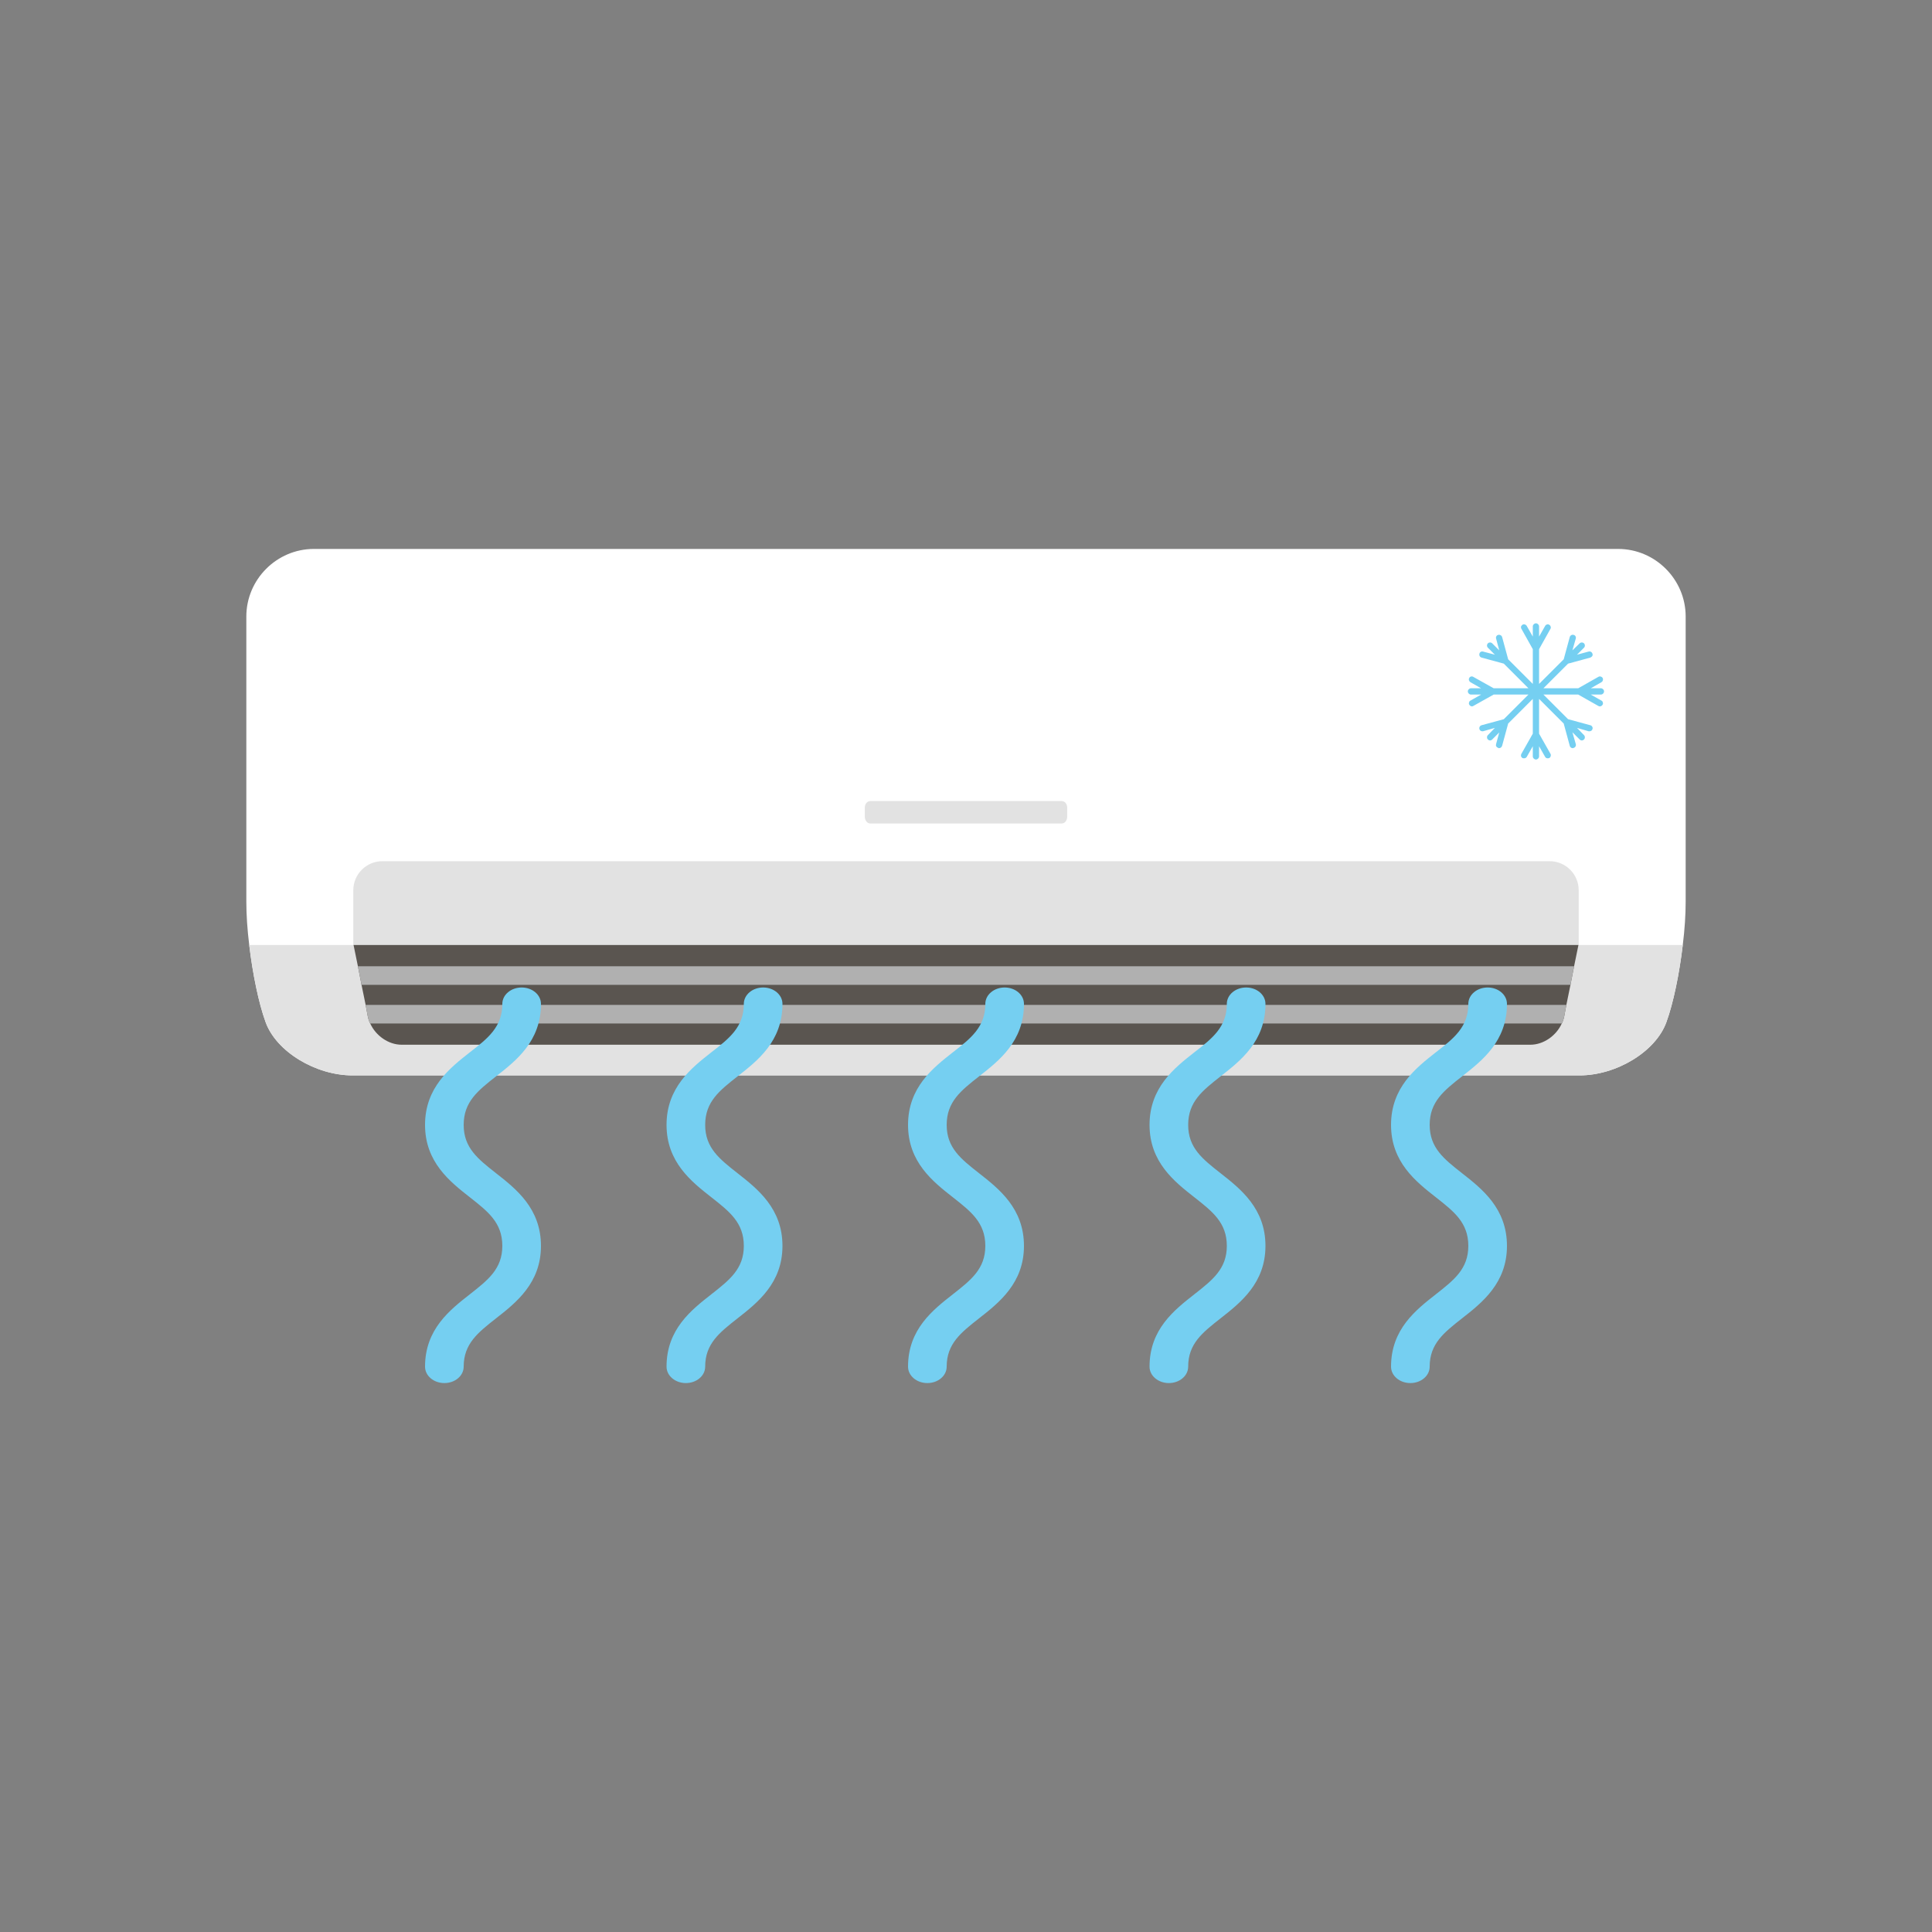 <svg version="1.2" xmlns="http://www.w3.org/2000/svg" viewBox="0 0 800 800" width="800" height="800">
	<rect x="0" y="0" width="800" height="800" fill="#808080" stroke="none"/>
	<title>shutterstock_424437109-ai</title>
	<style>
		.s0 { fill: #ffffff } 
		.s1 { fill: #e2e2e2 } 
		.s2 { fill: #5a5550 } 
		.s3 { fill: #b0b0b0 } 
		.s4 { fill: #75cff1 } 
	</style>
	<g id="_Artboards_">
	</g>
	<g id="321353356351 1">
		<g id="&lt;Group&gt;">
			<g id="&lt;Group&gt;">
				<path id="&lt;Path&gt;" class="s0" d="m698 255.3v118c0 5.4-0.4 11.6-1.2 18-1.4 11.8-3.9 24.1-6.8 32-4.4 12.1-20.6 22-36 22h-508c-15.4 0-31.6-9.9-36-22-2.9-7.9-5.4-20.2-6.8-32-0.8-6.4-1.2-12.6-1.2-18v-118c0-15.4 12.6-28 28-28h540c15.4 0 28 12.6 28 28z"/>
				<path id="&lt;Path&gt;" class="s1" d="m696.8 391.3c-1.4 11.8-3.9 24.1-6.8 32-4.4 12.1-20.6 22-36 22h-508c-15.4 0-31.6-9.9-36-22-2.9-7.9-5.4-20.2-6.8-32z"/>
				<path id="&lt;Path&gt;" class="s1" d="m653.7 368.6v22.7h-507.4v-22.7c0-6.6 5.4-12 12-12h483.4c6.6 0 12 5.4 12 12z"/>
				<path id="&lt;Path&gt;" class="s2" d="m653.6 391.3l-1.8 8.8-1.5 7.7-1.7 8.3-0.9 4.8c-0.2 1-0.5 2-1 2.9-2.3 5.1-7.6 8.8-13 8.8h-467.4c-5.4 0-10.7-3.7-13-8.8-0.5-0.9-0.8-1.9-1-2.9l-0.9-4.8-1.7-8.3-1.5-7.7-1.8-8.8z"/>
				<path id="&lt;Path&gt;" class="s3" d="m651.8 400.1l-1.5 7.7h-500.6l-1.5-7.7z"/>
				<path id="&lt;Path&gt;" class="s3" d="m648.6 416.1l-0.9 4.8c-0.2 1-0.5 2-1 2.9h-493.4c-0.5-0.9-0.8-1.9-1-2.9l-0.9-4.8z"/>
				<path id="&lt;Path&gt;" class="s1" d="m441.9 338.2c0 1.5-1 2.8-2.3 2.8h-79.2c-1.3 0-2.3-1.3-2.3-2.8v-3.8c0-1.5 1-2.7 2.3-2.7h79.2c1.3 0 2.3 1.2 2.3 2.7z"/>
				<g id="&lt;Group&gt;">
					<g id="&lt;Group&gt;">
						<path id="&lt;Path&gt;" class="s4" d="m184 572.7c-4.4 0-8-3-8-6.8 0-15.5 10.3-23.5 18.6-30 7.5-5.9 13.4-10.5 13.4-20 0-9.6-5.9-14.2-13.4-20.1-8.3-6.5-18.6-14.6-18.6-30 0-15.5 10.3-23.6 18.6-30.1 7.5-5.8 13.4-10.5 13.4-20 0-3.8 3.6-6.8 8-6.8 4.4 0 8 3 8 6.8 0 15.5-10.3 23.5-18.6 30-7.5 5.9-13.4 10.5-13.4 20.1 0 9.5 5.9 14.1 13.4 20 8.3 6.5 18.6 14.6 18.6 30.1 0 15.4-10.3 23.5-18.6 30-7.5 5.9-13.4 10.5-13.4 20 0 3.8-3.6 6.8-8 6.8z"/>
					</g>
					<g id="&lt;Group&gt;">
						<path id="&lt;Path&gt;" class="s4" d="m284 572.7c-4.4 0-8-3-8-6.8 0-15.5 10.3-23.5 18.6-30 7.5-5.9 13.4-10.5 13.4-20 0-9.6-5.9-14.2-13.4-20.1-8.3-6.5-18.6-14.6-18.6-30 0-15.5 10.3-23.6 18.6-30.1 7.5-5.8 13.4-10.5 13.4-20 0-3.8 3.6-6.8 8-6.8 4.4 0 8 3 8 6.8 0 15.5-10.3 23.5-18.6 30-7.5 5.9-13.4 10.5-13.4 20.1 0 9.5 5.9 14.1 13.4 20 8.3 6.5 18.6 14.6 18.6 30.1 0 15.4-10.3 23.5-18.6 30-7.5 5.9-13.4 10.5-13.4 20 0 3.8-3.6 6.8-8 6.8z"/>
					</g>
					<g id="&lt;Group&gt;">
						<path id="&lt;Path&gt;" class="s4" d="m384 572.7c-4.4 0-8-3-8-6.8 0-15.5 10.3-23.5 18.6-30 7.5-5.9 13.4-10.5 13.4-20 0-9.6-5.9-14.2-13.4-20.1-8.3-6.5-18.6-14.6-18.6-30 0-15.5 10.3-23.6 18.6-30.1 7.5-5.8 13.4-10.5 13.4-20 0-3.8 3.6-6.8 8-6.8 4.4 0 8 3 8 6.8 0 15.5-10.3 23.5-18.6 30-7.5 5.9-13.4 10.5-13.4 20.1 0 9.5 5.9 14.1 13.4 20 8.3 6.5 18.6 14.6 18.6 30.1 0 15.4-10.3 23.5-18.6 30-7.5 5.9-13.4 10.5-13.4 20 0 3.8-3.6 6.8-8 6.8z"/>
					</g>
					<g id="&lt;Group&gt;">
						<path id="&lt;Path&gt;" class="s4" d="m484 572.7c-4.4 0-8-3-8-6.8 0-15.5 10.3-23.5 18.6-30 7.5-5.9 13.4-10.5 13.4-20 0-9.6-5.9-14.2-13.4-20.1-8.3-6.5-18.6-14.6-18.6-30 0-15.5 10.3-23.6 18.6-30.1 7.5-5.8 13.4-10.5 13.4-20 0-3.8 3.6-6.8 8-6.8 4.4 0 8 3 8 6.8 0 15.5-10.3 23.5-18.6 30-7.5 5.9-13.4 10.5-13.4 20.1 0 9.5 5.9 14.1 13.4 20 8.3 6.5 18.6 14.6 18.6 30.1 0 15.4-10.3 23.5-18.6 30-7.5 5.9-13.4 10.5-13.4 20 0 3.8-3.6 6.8-8 6.8z"/>
					</g>
					<g id="&lt;Group&gt;">
						<path id="&lt;Path&gt;" class="s4" d="m584 572.7c-4.4 0-8-3-8-6.8 0-15.5 10.3-23.5 18.6-30 7.5-5.9 13.4-10.5 13.4-20 0-9.6-5.9-14.2-13.4-20.1-8.3-6.5-18.6-14.6-18.6-30 0-15.5 10.3-23.6 18.6-30.1 7.5-5.8 13.4-10.5 13.4-20 0-3.8 3.6-6.8 8-6.8 4.4 0 8 3 8 6.8 0 15.5-10.3 23.5-18.6 30-7.5 5.9-13.4 10.5-13.4 20.1 0 9.5 5.9 14.1 13.4 20 8.3 6.5 18.6 14.6 18.6 30.1 0 15.4-10.3 23.5-18.6 30-7.5 5.9-13.4 10.5-13.4 20 0 3.8-3.6 6.8-8 6.8z"/>
					</g>
				</g>
			</g>
			<path id="&lt;Path&gt;" class="s4" d="m664.2 286.3c0-0.7-0.6-1.3-1.3-1.3h-4.2l4.4-2.5c0.3-0.2 0.5-0.4 0.6-0.8 0.1-0.3 0.1-0.7-0.1-1-0.4-0.6-1.2-0.8-1.8-0.4l-8.3 4.7h-14.4l10.2-10.2 9.2-2.5q0.5-0.2 0.8-0.6 0.3-0.5 0.1-1c-0.2-0.7-0.9-1.1-1.6-0.9l-4.8 1.3 2.9-2.9c0.5-0.5 0.5-1.3 0-1.8-0.5-0.5-1.3-0.5-1.8 0l-3 2.9 1.4-4.9c0.2-0.6-0.2-1.4-0.9-1.5-0.7-0.2-1.4 0.2-1.6 0.9l-2.5 9.2-10.2 10.2v-14.4l4.7-8.4c0.2-0.3 0.2-0.6 0.1-0.9q-0.1-0.5-0.6-0.8c-0.6-0.4-1.4-0.1-1.7 0.5l-2.5 4.4v-4.2c0-0.7-0.6-1.3-1.3-1.3-0.7 0-1.3 0.6-1.3 1.3v4.2l-2.5-4.4c-0.3-0.6-1.2-0.9-1.8-0.5q-0.4 0.3-0.6 0.8c0 0.3 0 0.6 0.2 0.9l4.7 8.4v14.4l-10.2-10.2-2.5-9.2c-0.2-0.7-1-1.1-1.6-0.9-0.7 0.1-1.1 0.9-0.9 1.5l1.3 4.9-2.9-2.9c-0.5-0.5-1.3-0.5-1.8 0-0.5 0.5-0.5 1.3 0 1.8l2.9 2.9-4.9-1.3c-0.6-0.2-1.4 0.2-1.5 0.9-0.2 0.7 0.2 1.4 0.9 1.6l9.2 2.5 10.2 10.2h-14.4l-8.4-4.7c-0.6-0.4-1.4-0.2-1.7 0.4-0.4 0.7-0.1 1.4 0.5 1.8l4.4 2.5h-4.2c-0.7 0-1.3 0.6-1.3 1.3 0 0.7 0.6 1.3 1.3 1.3h4.2l-4.4 2.5c-0.3 0.1-0.5 0.4-0.6 0.7-0.1 0.4-0.1 0.7 0.1 1 0.2 0.4 0.7 0.7 1.1 0.7 0.2 0 0.5-0.1 0.6-0.2l8.4-4.7h14.4l-10.2 10.2-9.2 2.5c-0.7 0.2-1.1 0.9-0.9 1.6 0.1 0.5 0.6 0.9 1.2 0.9q0.2 0 0.3 0l4.9-1.4-2.9 3c-0.5 0.5-0.5 1.3 0 1.8 0.2 0.2 0.5 0.4 0.9 0.4 0.3 0 0.6-0.1 0.9-0.4l2.9-2.9-1.3 4.8c-0.1 0.4-0.1 0.7 0.1 1 0.2 0.3 0.5 0.5 0.8 0.6q0.1 0.1 0.3 0.1c0.6 0 1.1-0.4 1.3-1l2.5-9.2 10.2-10.2v14.4l-4.7 8.3c-0.2 0.3-0.2 0.7-0.2 1q0.2 0.5 0.6 0.8 0.3 0.1 0.7 0.1c0.4 0 0.9-0.2 1.1-0.6l2.5-4.4v4.2c0 0.7 0.6 1.3 1.3 1.3 0.7 0 1.3-0.6 1.3-1.3v-4.2l2.5 4.4c0.2 0.4 0.6 0.6 1.1 0.6q0.3 0 0.6-0.1 0.5-0.3 0.6-0.8c0.1-0.3 0.1-0.7-0.1-1l-4.7-8.3v-14.4l10.2 10.2 2.5 9.2c0.1 0.6 0.7 1 1.2 1q0.2 0 0.4-0.1c0.7-0.2 1.1-0.9 0.9-1.6l-1.4-4.9 3 3q0.4 0.4 0.9 0.4 0.5 0 0.9-0.4c0.5-0.5 0.5-1.3 0-1.8l-2.9-3 4.8 1.4q0.2 0 0.4 0c0.6 0 1.1-0.4 1.2-0.9q0.2-0.5-0.1-1-0.3-0.5-0.8-0.6l-9.2-2.5-10.2-10.2h14.4l8.3 4.7q0.3 0.2 0.7 0.2c0.4 0 0.9-0.3 1.1-0.7 0.2-0.3 0.2-0.6 0.1-1-0.1-0.3-0.3-0.6-0.6-0.7l-4.4-2.5h4.2c0.7 0 1.3-0.6 1.3-1.3z"/>
		</g>
	</g>
</svg>